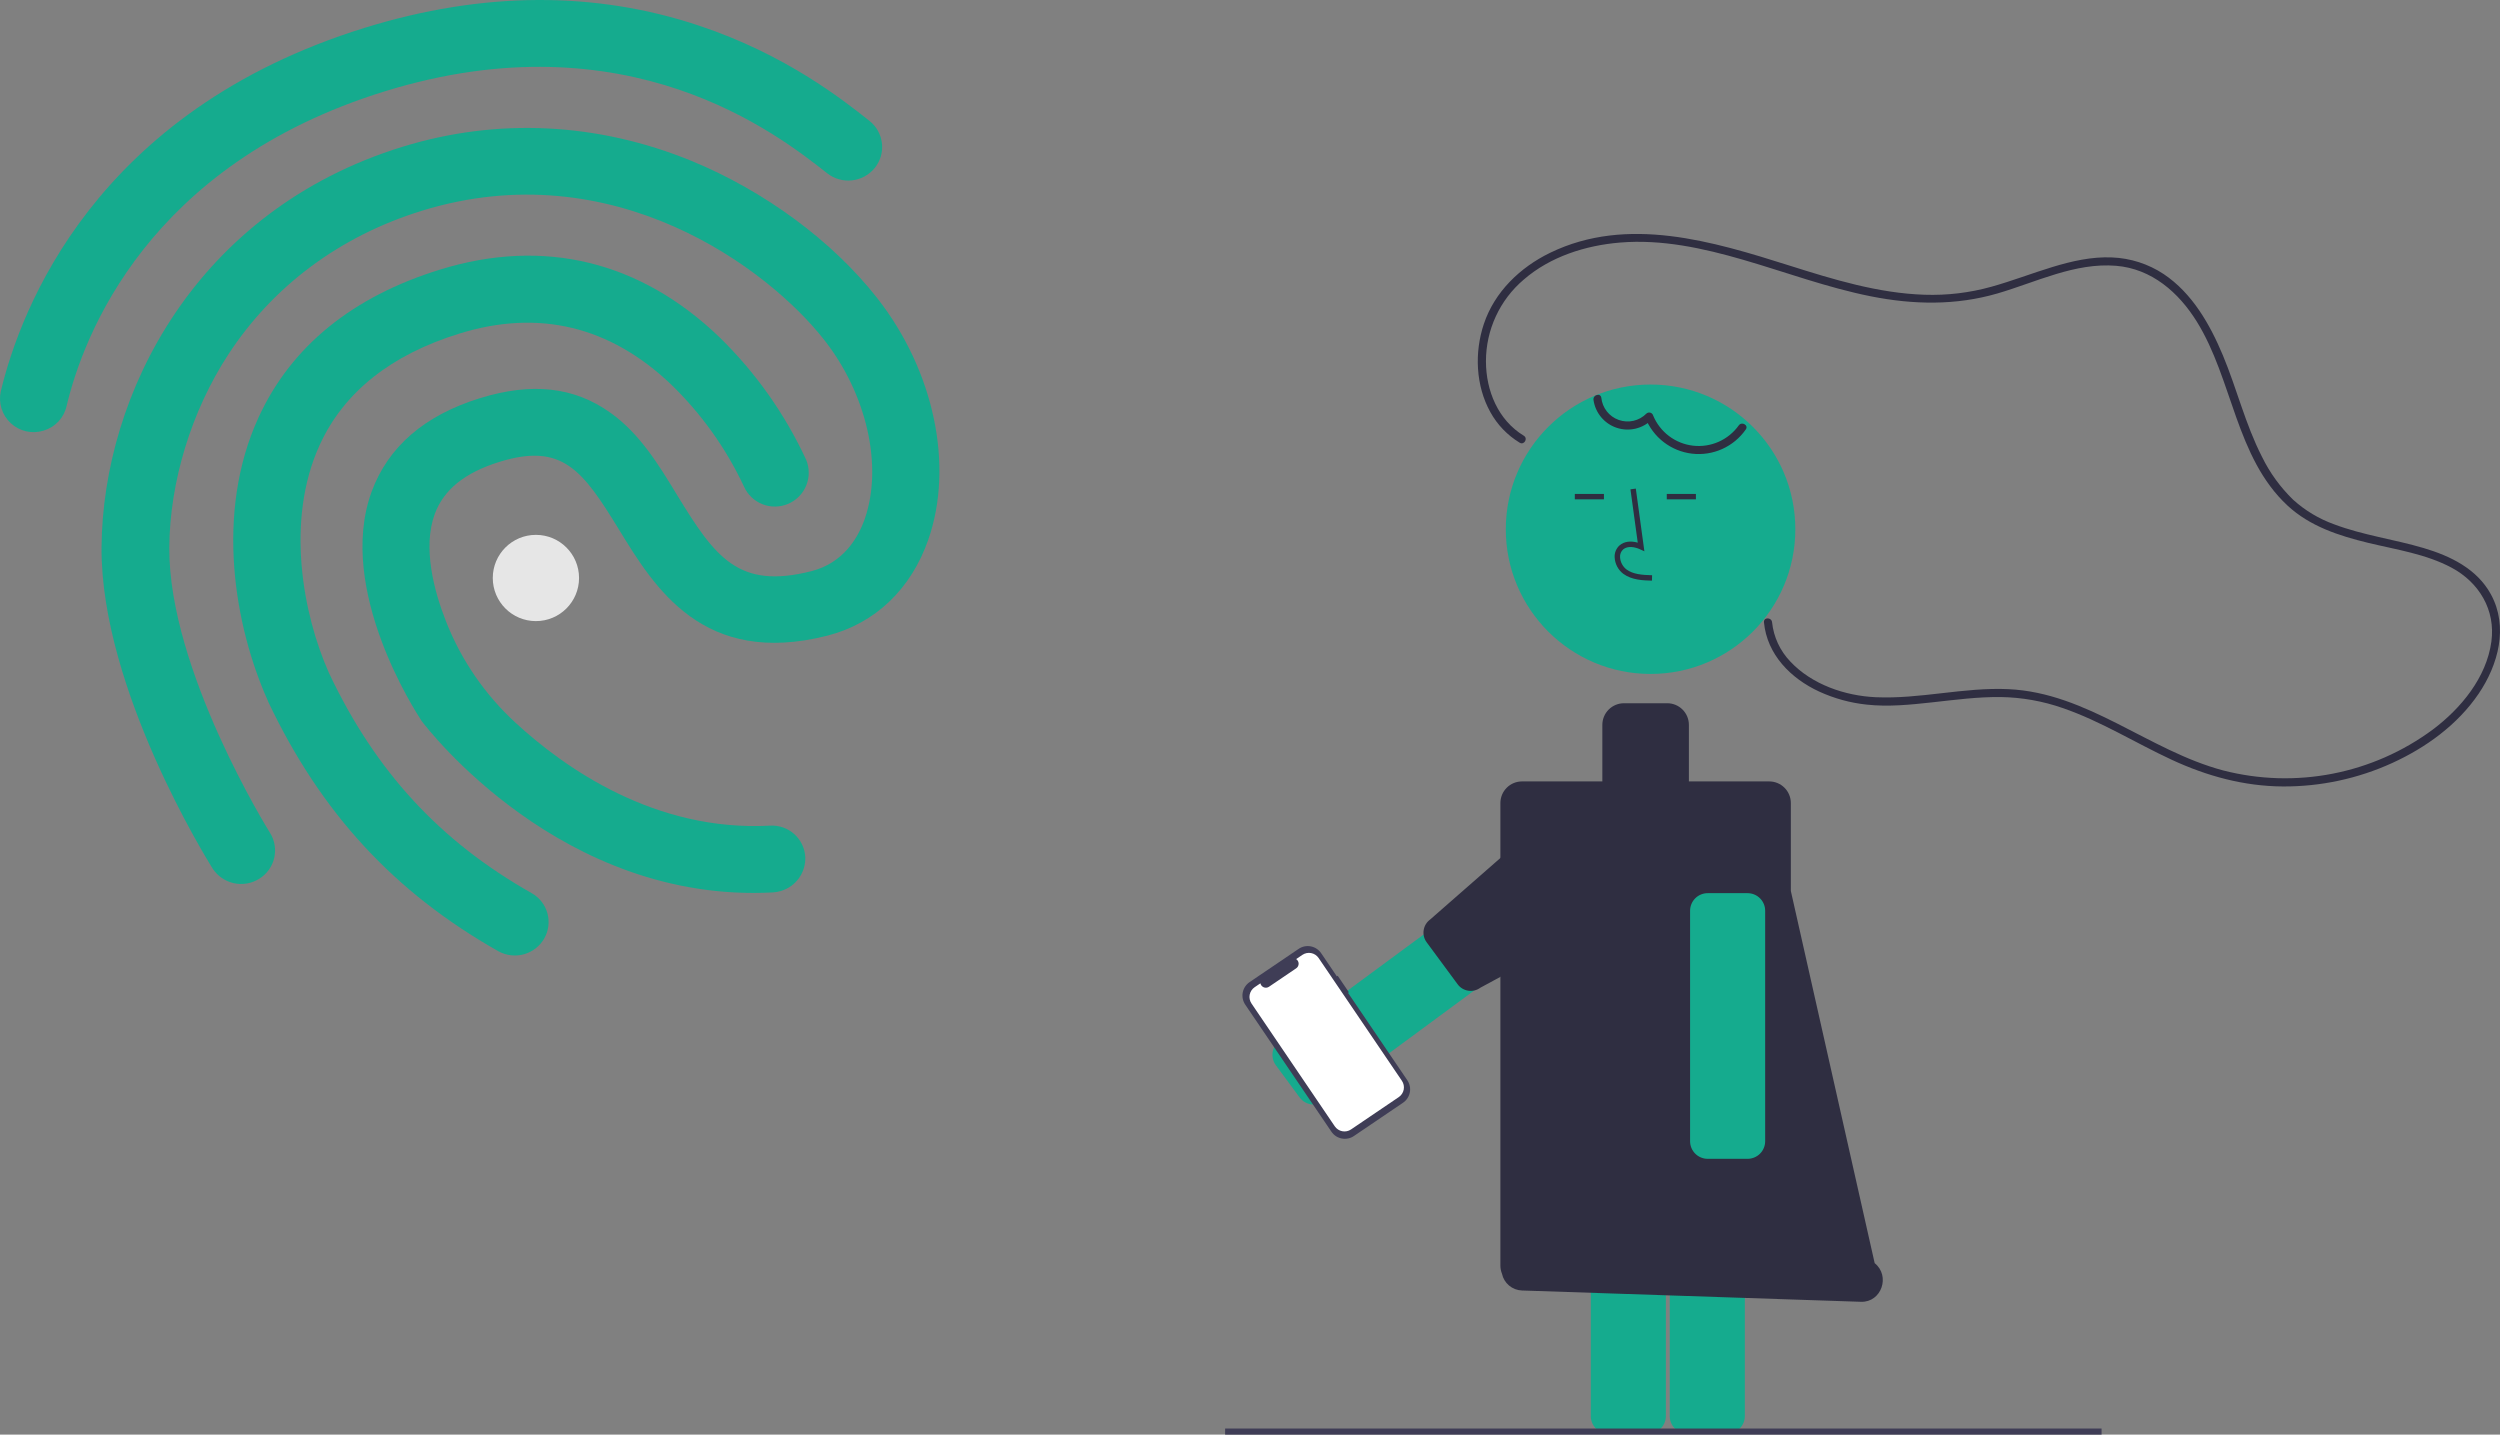 <svg width="237" height="136" viewBox="0 0 237 136" fill="none" xmlns="http://www.w3.org/2000/svg">
<rect x="0" y="0" width="237" height="136" fill="#808080" stroke="none"/>
<g clip-path="url(#clip0_1241_3822)">
<path d="M4.135 40.822C3.601 40.989 3.033 41.012 2.487 40.89C1.941 40.767 1.437 40.504 1.025 40.124C0.614 39.745 0.31 39.264 0.144 38.73C-0.022 38.196 -0.045 37.628 0.078 37.083C1.931 29.38 8.974 10.542 34.633 2.619C45.748 -0.813 56.407 -0.872 66.302 2.443C74.441 5.159 79.845 9.409 82.43 11.464C83.087 11.983 83.51 12.742 83.607 13.573C83.704 14.405 83.467 15.241 82.947 15.897C82.941 15.905 82.934 15.913 82.928 15.921C82.394 16.58 81.623 17.003 80.781 17.098C79.938 17.194 79.092 16.955 78.425 16.432C73.742 12.744 59.53 1.539 36.498 8.651C14.008 15.596 7.899 31.839 6.314 38.485C6.194 39.034 5.928 39.541 5.545 39.952C5.161 40.363 4.675 40.663 4.135 40.822Z" fill="#15AB8E"/>
<path d="M74.072 84.452C73.817 84.534 73.552 84.584 73.285 84.6C53.239 85.679 40.485 69.032 39.962 68.338L39.865 68.178C39.545 67.682 31.828 55.946 35.225 46.625C36.786 42.363 40.237 39.372 45.512 37.743C50.418 36.228 54.433 36.677 57.85 39.116C60.652 41.103 62.447 44.066 64.188 46.928C67.808 52.87 70.026 55.893 76.906 54.149C79.927 53.383 81.338 51.022 81.982 49.183C83.717 44.178 82.18 37.355 78.111 32.194C72.855 25.497 58.146 14.374 39.998 19.978C32.248 22.371 25.906 27.087 21.658 33.581C18.14 38.969 16.094 45.662 16.049 51.904C15.979 63.526 25.507 78.815 25.598 78.954C25.817 79.304 25.965 79.695 26.034 80.103C26.102 80.511 26.089 80.928 25.996 81.332C25.903 81.735 25.732 82.115 25.491 82.452C25.251 82.789 24.947 83.076 24.596 83.295C24.586 83.301 24.577 83.307 24.567 83.313C23.848 83.761 22.981 83.909 22.154 83.724C21.328 83.539 20.607 83.036 20.147 82.324C19.717 81.625 9.543 65.323 9.625 51.891C9.739 37.332 18.59 19.957 38.127 13.924C47.158 11.136 56.648 11.604 65.579 15.264C72.501 18.119 78.908 22.844 83.143 28.239C88.553 35.126 90.459 44.141 87.996 51.176C86.355 55.867 82.955 59.103 78.438 60.26C66.665 63.254 62.053 55.717 58.689 50.219C55.235 44.582 53.324 41.939 47.355 43.783C44.077 44.795 42.057 46.417 41.208 48.747C40.052 51.932 41.147 56.016 42.27 58.878C42.281 58.908 42.293 58.938 42.305 58.968C43.744 62.606 45.989 65.87 48.873 68.516C53.491 72.779 62.066 78.858 72.994 78.272C73.83 78.22 74.651 78.502 75.279 79.055C75.906 79.609 76.288 80.39 76.34 81.225C76.341 81.235 76.341 81.245 76.342 81.255C76.367 81.963 76.159 82.66 75.749 83.238C75.338 83.816 74.749 84.242 74.072 84.452Z" fill="#15AB8E"/>
<path d="M49.764 90.437C49.346 90.566 48.906 90.609 48.471 90.564C48.036 90.518 47.615 90.385 47.233 90.172C37.346 84.573 30.405 77.041 25.407 66.486L25.387 66.421C22.237 59.383 20.341 48.63 24.523 39.542C27.611 32.836 33.407 28.122 41.722 25.555C51.556 22.518 60.712 24.754 68.227 31.989C71.645 35.329 74.424 39.263 76.429 43.6C76.748 44.38 76.748 45.255 76.427 46.035C76.106 46.815 75.491 47.437 74.715 47.767C73.939 48.097 73.064 48.109 72.28 47.8C71.495 47.49 70.864 46.884 70.523 46.113C68.826 42.493 66.483 39.214 63.608 36.434C57.816 30.925 51.082 29.297 43.571 31.616C37.08 33.62 32.611 37.163 30.323 42.148C27.023 49.324 28.722 58.284 31.187 63.798C35.594 73.133 41.707 79.756 50.409 84.675C50.768 84.878 51.084 85.149 51.339 85.474C51.593 85.799 51.781 86.17 51.892 86.568C52.003 86.965 52.034 87.38 51.984 87.79C51.935 88.199 51.805 88.595 51.602 88.954C51.594 88.969 51.586 88.983 51.578 88.997C51.172 89.685 50.526 90.198 49.764 90.437Z" fill="#15AB8E"/>
<path d="M50.804 58.881C53.063 58.881 54.894 57.05 54.894 54.793C54.894 52.535 53.063 50.705 50.804 50.705C48.546 50.705 46.715 52.535 46.715 54.793C46.715 57.05 48.546 58.881 50.804 58.881Z" fill="#E6E6E6"/>
<path d="M124.545 104.711C124.461 104.711 124.376 104.705 124.293 104.692C124.076 104.66 123.868 104.585 123.681 104.472C123.493 104.359 123.33 104.21 123.2 104.033L120.954 100.989C120.824 100.813 120.73 100.613 120.677 100.4C120.625 100.188 120.614 99.967 120.647 99.751C120.68 99.534 120.755 99.327 120.868 99.139C120.981 98.952 121.13 98.789 121.306 98.659L140.512 84.5C140.688 84.37 140.888 84.276 141.101 84.223C141.313 84.171 141.534 84.161 141.75 84.193C141.967 84.226 142.175 84.301 142.362 84.414C142.549 84.527 142.713 84.676 142.843 84.852L145.089 87.896C145.351 88.252 145.462 88.697 145.396 89.134C145.33 89.571 145.093 89.964 144.737 90.226L125.531 104.385C125.246 104.597 124.9 104.711 124.545 104.711Z" fill="#15AB8E"/>
<path d="M138.185 93.311L135.246 89.327C135.003 88.999 134.902 88.588 134.963 88.184C135.024 87.781 135.242 87.418 135.571 87.176L146.818 77.326C147.146 77.084 147.557 76.982 147.961 77.043C148.364 77.104 148.727 77.323 148.969 77.651L154.345 84.07C154.587 84.398 154.689 84.809 154.628 85.213C154.567 85.616 154.348 85.978 154.02 86.221L140.337 93.636C140.008 93.878 139.597 93.98 139.194 93.919C138.79 93.858 138.427 93.639 138.185 93.311Z" fill="#2F2E41"/>
<path d="M156.257 135.913H152.473C152.031 135.913 151.607 135.737 151.295 135.424C150.982 135.112 150.806 134.689 150.806 134.247V102.716C150.806 102.274 150.982 101.851 151.295 101.539C151.607 101.226 152.031 101.051 152.473 101.05H156.257C156.699 101.051 157.123 101.226 157.435 101.539C157.748 101.851 157.923 102.274 157.924 102.716V134.247C157.923 134.689 157.748 135.112 157.435 135.424C157.123 135.737 156.699 135.913 156.257 135.913Z" fill="#15AB8E"/>
<path d="M163.743 135.913H159.958C159.516 135.913 159.092 135.737 158.78 135.424C158.468 135.112 158.292 134.689 158.291 134.247V102.716C158.292 102.274 158.468 101.851 158.78 101.539C159.092 101.226 159.516 101.051 159.958 101.05H163.743C164.185 101.051 164.608 101.226 164.921 101.539C165.233 101.851 165.409 102.274 165.41 102.716V134.247C165.409 134.689 165.233 135.112 164.921 135.424C164.608 135.737 164.185 135.913 163.743 135.913Z" fill="#15AB8E"/>
<path d="M199.229 135.426H116.14V136H199.229V135.426Z" fill="#3F3D56"/>
<path d="M156.473 63.89C164.053 63.89 170.197 57.748 170.197 50.172C170.197 42.596 164.053 36.454 156.473 36.454C148.894 36.454 142.75 42.596 142.75 50.172C142.75 57.748 148.894 63.89 156.473 63.89Z" fill="#15AB8E"/>
<path d="M177.719 119.745L169.772 84.464V76.129C169.772 75.585 169.556 75.063 169.171 74.678C168.786 74.294 168.264 74.078 167.72 74.078H160.107V68.718C160.107 68.448 160.054 68.182 159.951 67.933C159.848 67.684 159.697 67.458 159.506 67.268C159.316 67.077 159.09 66.926 158.841 66.823C158.592 66.72 158.325 66.667 158.056 66.667H153.953C153.683 66.667 153.417 66.72 153.168 66.823C152.919 66.926 152.693 67.077 152.502 67.268C152.312 67.458 152.161 67.684 152.058 67.933C151.955 68.182 151.902 68.448 151.902 68.718V74.078H144.288C143.744 74.078 143.222 74.294 142.838 74.678C142.453 75.063 142.237 75.585 142.237 76.129V119.981C142.237 120.244 142.288 120.504 142.387 120.748C142.479 121.186 142.716 121.581 143.059 121.869C143.401 122.157 143.831 122.323 144.278 122.339L176.44 123.411C178.362 123.461 179.234 120.962 177.719 119.745Z" fill="#2F2E41"/>
<path d="M156.605 55.046C155.757 55.022 154.702 54.993 153.89 54.399C153.648 54.215 153.449 53.981 153.307 53.712C153.166 53.443 153.084 53.147 153.069 52.843C153.054 52.627 153.09 52.411 153.173 52.211C153.255 52.011 153.383 51.833 153.546 51.691C153.971 51.333 154.591 51.249 155.259 51.445L154.566 46.388L155.075 46.319L155.888 52.263L155.464 52.069C154.972 51.843 154.297 51.728 153.877 52.083C153.774 52.175 153.694 52.29 153.643 52.419C153.591 52.548 153.571 52.687 153.582 52.825C153.594 53.051 153.655 53.271 153.761 53.471C153.866 53.672 154.013 53.847 154.192 53.985C154.825 54.447 155.666 54.507 156.62 54.533L156.605 55.046Z" fill="#2F2E41"/>
<path d="M152.054 46.825H149.292V47.337H152.054V46.825Z" fill="#2F2E41"/>
<path d="M160.772 46.825H158.01V47.337H160.772V46.825Z" fill="#2F2E41"/>
<path d="M144.455 41.305C142.018 39.829 140.87 37.027 140.868 34.257C140.866 32.78 141.187 31.321 141.808 29.98C142.428 28.64 143.333 27.451 144.461 26.497C146.971 24.326 150.315 23.264 153.582 22.994C157.534 22.667 161.46 23.526 165.235 24.622C169.276 25.796 173.237 27.272 177.374 28.094C181.388 28.891 185.414 28.97 189.366 27.817C193.014 26.753 196.717 24.872 200.614 25.198C203.979 25.48 206.535 27.718 208.254 30.484C211.668 35.975 211.937 43.346 216.846 47.918C218.969 49.895 221.734 50.791 224.497 51.461C227.147 52.102 229.974 52.514 232.405 53.813C235.013 55.206 236.591 57.824 236.183 60.824C235.72 64.232 233.294 67.164 230.624 69.166C227.812 71.247 224.572 72.674 221.139 73.345C217.706 74.016 214.166 73.912 210.778 73.043C203.693 71.164 197.934 65.675 190.385 65.331C186.174 65.139 182.028 66.286 177.817 66.096C174.899 65.964 171.758 64.885 169.725 62.716C168.749 61.701 168.14 60.39 167.992 58.99C167.946 58.502 167.177 58.497 167.223 58.99C167.512 62.055 169.768 64.319 172.462 65.563C173.879 66.213 175.393 66.63 176.944 66.796C179.005 67.024 181.105 66.809 183.157 66.584C185.325 66.346 187.496 66.054 189.682 66.08C191.677 66.112 193.654 66.463 195.538 67.121C199.155 68.361 202.413 70.418 205.869 72.021C209.213 73.572 212.715 74.533 216.42 74.557C219.99 74.575 223.522 73.818 226.771 72.338C229.97 70.881 232.977 68.706 234.969 65.774C236.837 63.025 237.817 59.419 236.137 56.342C234.819 53.93 232.307 52.709 229.773 51.958C226.965 51.125 224.03 50.745 221.281 49.707C219.844 49.191 218.522 48.399 217.39 47.375C216.176 46.197 215.175 44.817 214.433 43.296C212.86 40.227 212.055 36.857 210.73 33.687C209.502 30.751 207.822 27.791 205.116 25.982C203.662 25.02 201.972 24.474 200.229 24.405C198.301 24.317 196.386 24.76 194.554 25.317C192.615 25.907 190.723 26.644 188.769 27.187C186.712 27.76 184.578 28.014 182.444 27.942C178.053 27.799 173.812 26.495 169.656 25.181C162.374 22.878 154.276 20.413 146.956 23.963C144.104 25.346 141.687 27.666 140.669 30.713C139.767 33.409 139.892 36.554 141.282 39.065C141.94 40.26 142.901 41.261 144.067 41.969C144.492 42.227 144.879 41.562 144.455 41.305Z" fill="#2F2E41"/>
<path d="M165.671 109.856H161.887C161.445 109.856 161.021 109.68 160.709 109.368C160.396 109.055 160.22 108.632 160.22 108.19V86.338C160.22 85.896 160.396 85.473 160.709 85.16C161.021 84.848 161.445 84.672 161.887 84.672H165.671C166.113 84.672 166.537 84.848 166.849 85.16C167.162 85.473 167.338 85.896 167.338 86.338V108.19C167.338 108.632 167.162 109.055 166.849 109.368C166.537 109.68 166.113 109.856 165.671 109.856Z" fill="#15AB8E"/>
<path d="M151.063 37.911C151.147 38.514 151.398 39.081 151.788 39.548C152.177 40.016 152.689 40.365 153.267 40.557C153.844 40.749 154.464 40.775 155.056 40.634C155.648 40.493 156.188 40.189 156.617 39.757L155.974 39.587C156.332 40.504 156.933 41.307 157.713 41.909C158.492 42.511 159.421 42.89 160.399 43.006C161.377 43.122 162.368 42.97 163.267 42.566C164.165 42.162 164.937 41.522 165.5 40.714C165.79 40.312 165.123 39.928 164.836 40.326C164.351 41.005 163.692 41.542 162.929 41.88C162.166 42.218 161.326 42.346 160.497 42.25C159.668 42.153 158.88 41.837 158.215 41.332C157.55 40.828 157.032 40.155 156.715 39.383C156.696 39.319 156.661 39.261 156.613 39.215C156.565 39.169 156.506 39.136 156.441 39.118C156.377 39.102 156.309 39.101 156.245 39.118C156.18 39.135 156.121 39.167 156.073 39.213C155.739 39.55 155.316 39.786 154.854 39.892C154.391 39.998 153.908 39.97 153.461 39.812C153.013 39.655 152.62 39.373 152.327 39C152.034 38.627 151.853 38.179 151.805 37.707C151.736 37.219 150.995 37.427 151.063 37.911Z" fill="#2F2E41"/>
<path d="M126.814 92.503L126.734 92.558L125.245 90.362C125.132 90.195 124.987 90.052 124.818 89.941C124.65 89.83 124.461 89.754 124.263 89.716C124.065 89.677 123.861 89.679 123.664 89.719C123.466 89.76 123.279 89.839 123.112 89.953L118.458 93.106C118.291 93.219 118.148 93.364 118.037 93.533C117.926 93.701 117.849 93.89 117.811 94.088C117.773 94.286 117.774 94.489 117.815 94.687C117.856 94.884 117.935 95.072 118.048 95.239L126.218 107.285C126.331 107.452 126.476 107.595 126.645 107.706C126.813 107.817 127.002 107.893 127.2 107.931C127.398 107.969 127.602 107.968 127.799 107.927C127.997 107.887 128.184 107.808 128.351 107.694L133.005 104.541C133.172 104.427 133.315 104.283 133.426 104.114C133.537 103.946 133.614 103.757 133.652 103.559C133.69 103.361 133.689 103.158 133.648 102.96C133.607 102.763 133.528 102.575 133.415 102.408L127.794 94.121L127.874 94.066L126.814 92.503Z" fill="#3F3D56"/>
<path d="M123.464 90.523L122.876 90.921C122.948 90.969 123.007 91.034 123.048 91.11C123.089 91.186 123.11 91.271 123.111 91.358C123.111 91.444 123.09 91.529 123.05 91.606C123.009 91.682 122.951 91.748 122.879 91.796L120.299 93.545C120.227 93.594 120.144 93.624 120.058 93.633C119.972 93.642 119.885 93.63 119.805 93.598C119.725 93.565 119.654 93.514 119.598 93.448C119.543 93.381 119.504 93.302 119.486 93.218L118.937 93.59C118.817 93.672 118.713 93.777 118.633 93.898C118.553 94.02 118.497 94.156 118.47 94.299C118.442 94.443 118.443 94.59 118.473 94.733C118.502 94.875 118.559 95.011 118.641 95.131L126.537 106.774C126.619 106.895 126.724 106.998 126.846 107.078C126.967 107.158 127.104 107.214 127.247 107.241C127.39 107.269 127.537 107.268 127.68 107.238C127.823 107.209 127.959 107.152 128.079 107.07L132.606 104.003C132.849 103.837 133.017 103.582 133.073 103.293C133.128 103.004 133.067 102.705 132.902 102.461L125.005 90.819C124.924 90.698 124.819 90.595 124.697 90.514C124.575 90.434 124.439 90.379 124.296 90.351C124.153 90.324 124.005 90.325 123.863 90.354C123.72 90.384 123.584 90.441 123.464 90.523Z" fill="white"/>
</g>
<defs>
<clipPath id="clip0_1241_3822">
<rect width="237" height="136" fill="white"/>
</clipPath>
</defs>
</svg>
